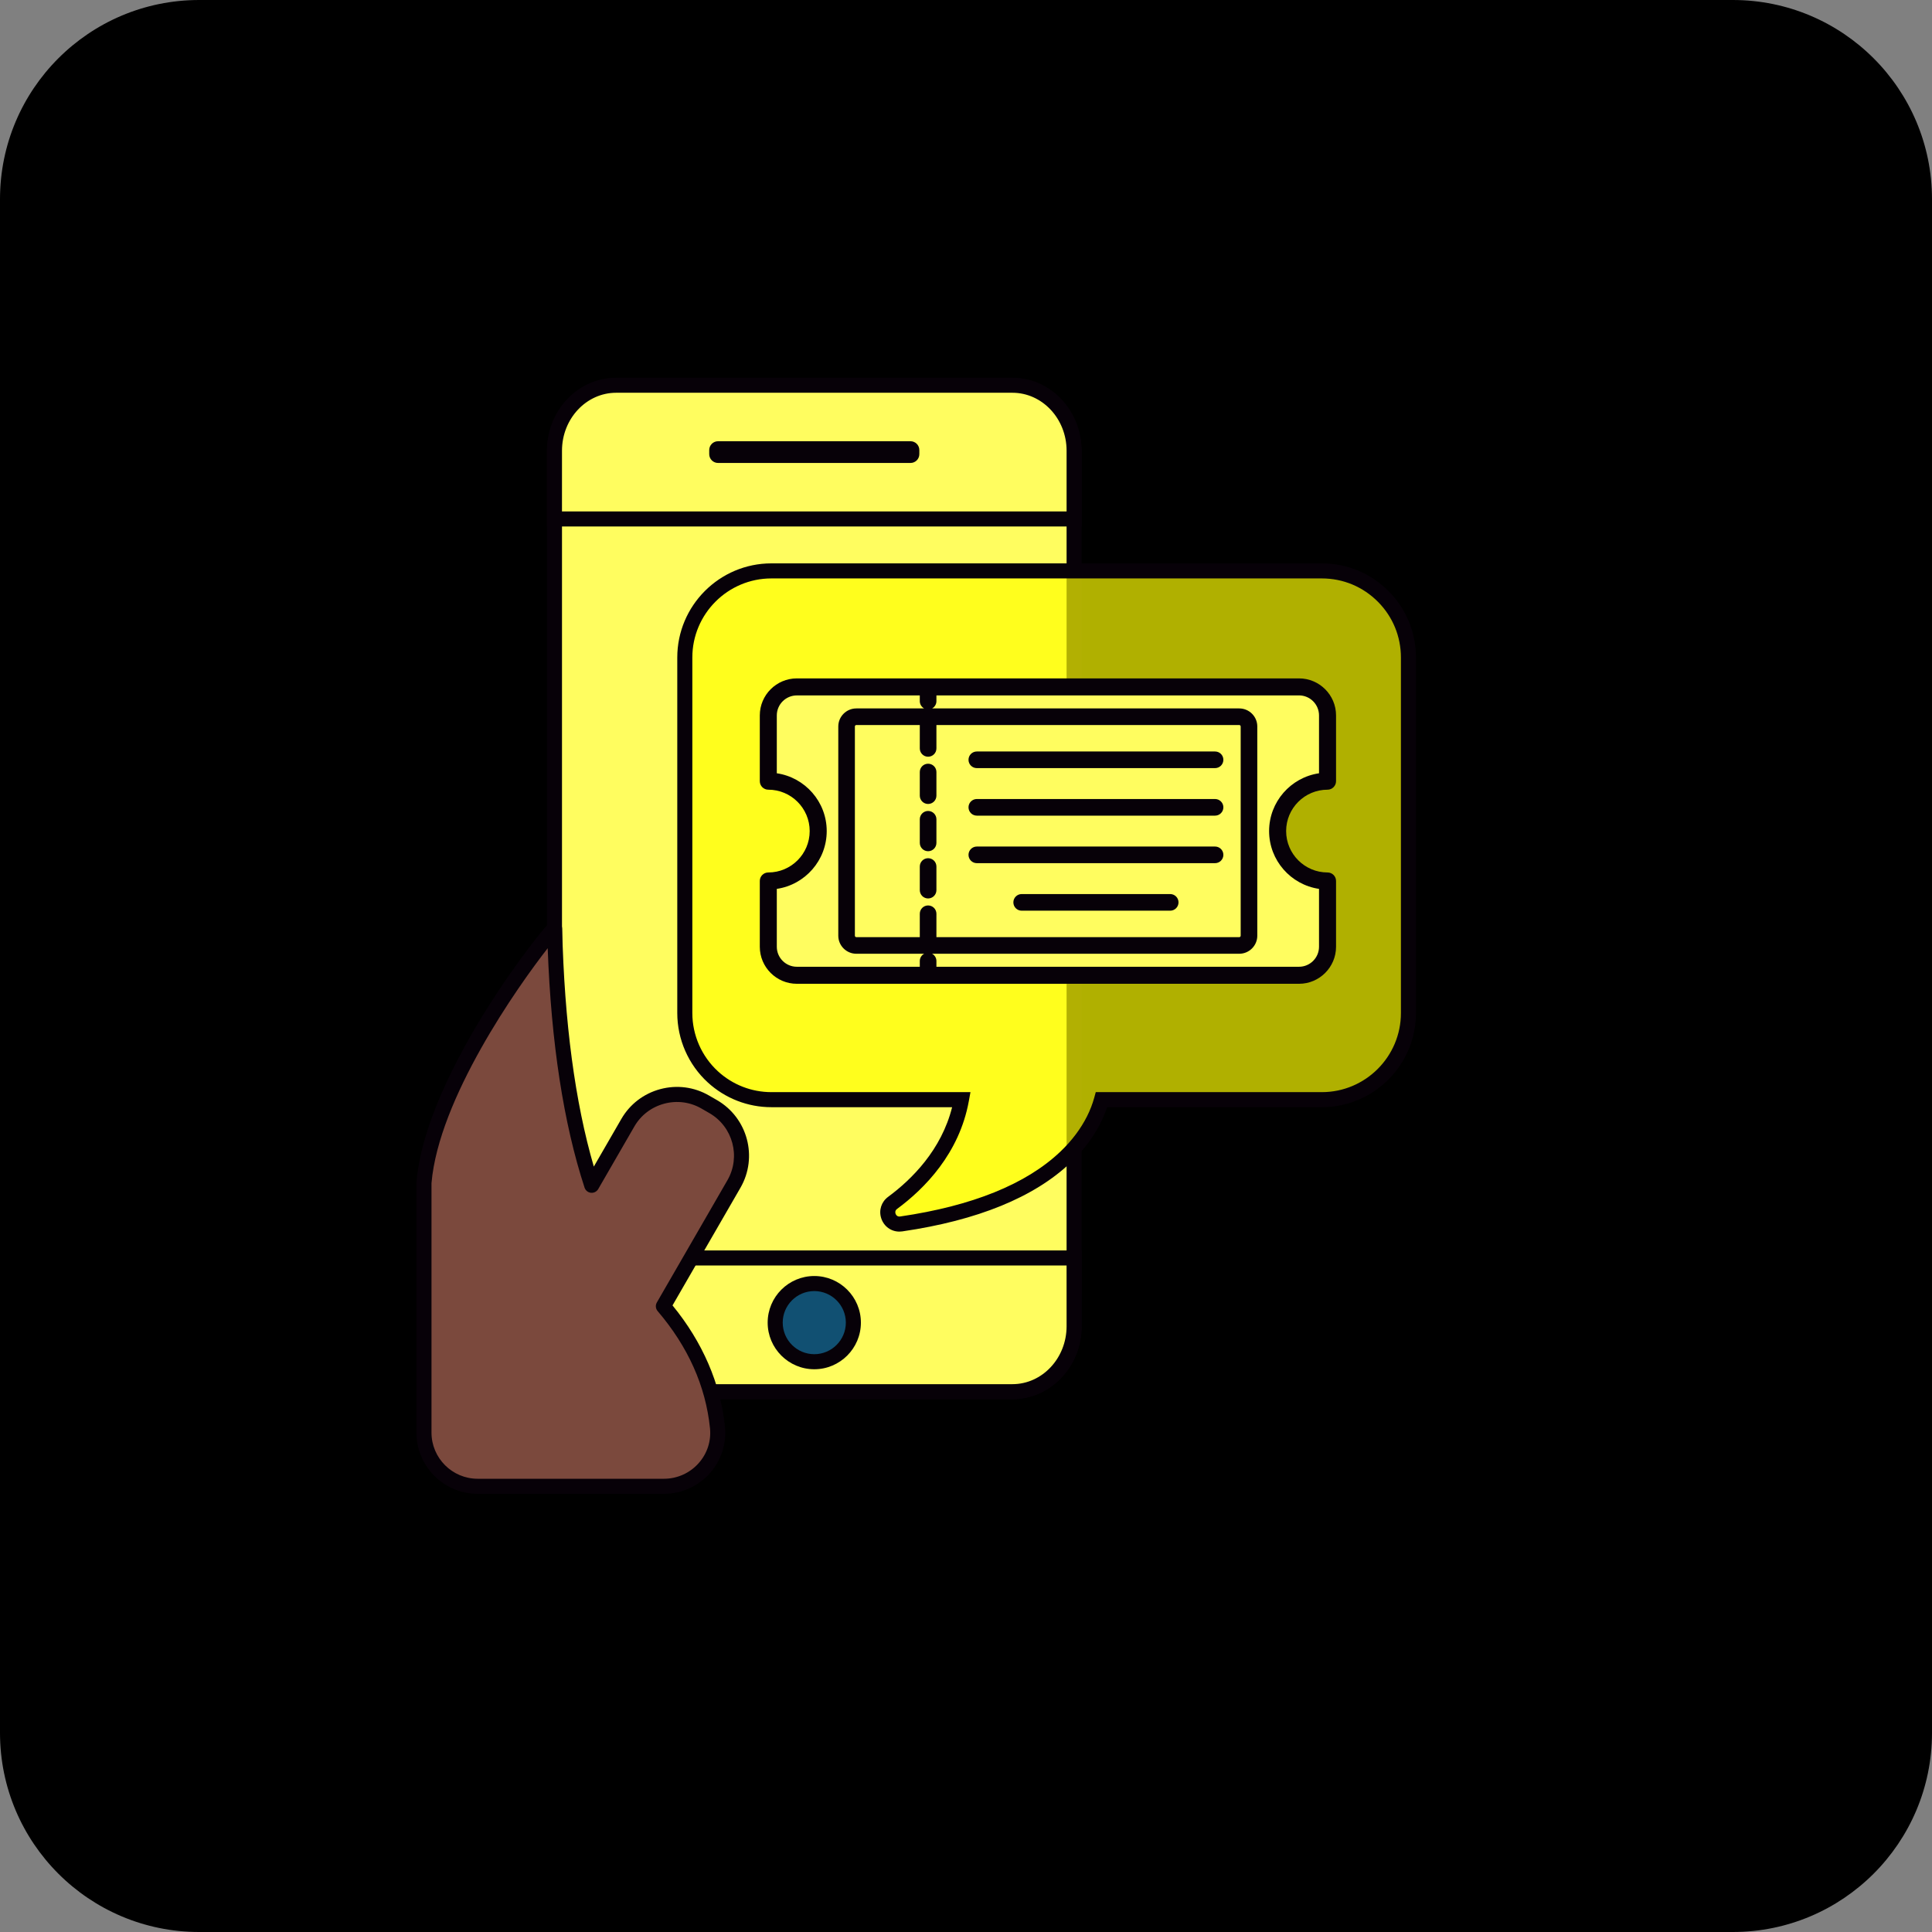 <svg width="97" height="97" viewBox="0 0 97 97" fill="none" xmlns="http://www.w3.org/2000/svg">
<rect x="0" y="0" width="97" height="97" fill="#808080" stroke="none"/>
<path d="M0 10C0 4.477 4.477 0 10 0H87C92.523 0 97 4.477 97 10V87C97 92.523 92.523 97 87 97H10C4.477 97 0 92.523 0 87V10Z" fill="black"/>
<path d="M53.928 22.738V66.586C53.928 68.401 52.54 69.873 50.829 69.873H30.936C29.225 69.873 27.838 68.401 27.838 66.586V22.738C27.838 20.922 29.225 19.451 30.936 19.451H50.829C52.54 19.451 53.928 20.922 53.928 22.738Z" fill="#FFFD5F"/>
<path d="M50.829 70.25H30.936C29.019 70.25 27.46 68.606 27.46 66.586V22.738C27.46 20.717 29.019 19.073 30.936 19.073H50.829C52.746 19.073 54.306 20.717 54.306 22.738V66.586C54.306 68.606 52.746 70.25 50.829 70.25ZM30.936 19.828C29.436 19.828 28.216 21.134 28.216 22.738V66.586C28.216 68.19 29.436 69.495 30.936 69.495H50.829C52.329 69.495 53.55 68.19 53.55 66.586V22.738C53.55 21.134 52.329 19.828 50.829 19.828H30.936Z" fill="#070108"/>
<path d="M53.927 22.628V26.056H27.838V22.628C27.838 20.813 29.225 19.341 30.936 19.341H50.829C52.54 19.341 53.927 20.813 53.927 22.628Z" fill="#FFFD5F"/>
<path d="M54.305 26.434H27.46V22.628C27.46 20.608 29.019 18.964 30.936 18.964H50.829C52.746 18.964 54.305 20.608 54.305 22.628L54.305 26.434ZM28.215 25.678H53.55V22.628C53.55 21.024 52.329 19.719 50.829 19.719H30.936C29.436 19.719 28.216 21.024 28.216 22.628L28.215 25.678Z" fill="#070108"/>
<path d="M53.928 66.586L53.927 63.157H27.837L27.838 66.586C27.838 68.401 29.225 69.873 30.936 69.873H50.829C52.54 69.873 53.928 68.401 53.928 66.586Z" fill="#FFFD5F"/>
<path d="M50.829 70.25H30.936C29.019 70.25 27.46 68.606 27.46 66.586L27.46 62.78H54.305L54.306 66.586C54.306 68.606 52.746 70.25 50.829 70.25ZM28.215 63.535L28.216 66.586C28.216 68.19 29.436 69.495 30.936 69.495H50.829C52.329 69.495 53.55 68.19 53.55 66.586L53.549 63.535H28.215ZM45.715 23.244H36.05C35.807 23.244 35.608 23.045 35.608 22.802V22.596C35.608 22.352 35.807 22.153 36.05 22.153H45.715C45.958 22.153 46.157 22.352 46.157 22.596V22.802C46.157 23.045 45.958 23.244 45.715 23.244Z" fill="#070108"/>
<path d="M40.883 68.368C41.966 68.368 42.845 67.489 42.845 66.405C42.845 65.322 41.966 64.443 40.883 64.443C39.799 64.443 38.92 65.322 38.92 66.405C38.92 67.489 39.799 68.368 40.883 68.368Z" fill="#115072"/>
<path d="M40.883 68.746C39.592 68.746 38.542 67.696 38.542 66.405C38.542 65.115 39.592 64.065 40.883 64.065C42.173 64.065 43.223 65.115 43.223 66.405C43.223 67.696 42.173 68.746 40.883 68.746ZM40.883 64.821C40.009 64.821 39.298 65.532 39.298 66.405C39.298 67.279 40.009 67.99 40.883 67.99C41.756 67.99 42.467 67.279 42.467 66.405C42.467 65.532 41.756 64.821 40.883 64.821Z" fill="#070108"/>
<path d="M35.808 55.561L35.406 55.328C34.051 54.546 32.303 55.015 31.522 56.369L29.708 59.51C28.793 56.711 27.989 52.593 27.846 46.629C27.842 46.444 21.736 53.953 21.286 59.39V71.926C21.286 73.415 22.493 74.622 23.982 74.622H33.338C34.931 74.622 36.184 73.248 36.022 71.663C35.85 69.99 35.197 67.795 33.306 65.581L36.849 59.445C37.631 58.09 37.162 56.343 35.808 55.561Z" fill="#7B493D"/>
<path d="M33.338 75H23.982C22.287 75 20.908 73.621 20.908 71.926V59.39C20.908 59.379 20.909 59.369 20.91 59.359C21.148 56.48 22.915 53.111 24.356 50.792C25.208 49.421 26.002 48.318 26.519 47.635C27.573 46.239 27.662 46.241 27.855 46.248C28.056 46.254 28.22 46.419 28.224 46.62C28.337 51.325 28.871 55.34 29.814 58.571L31.195 56.18C31.623 55.438 32.318 54.906 33.151 54.682C33.984 54.459 34.852 54.572 35.594 55.001L35.997 55.233C37.535 56.121 38.064 58.095 37.176 59.633L33.765 65.541C35.268 67.372 36.177 69.47 36.398 71.624C36.486 72.482 36.204 73.342 35.625 73.984C35.042 74.629 34.208 75 33.338 75ZM21.664 59.406V71.926C21.664 73.204 22.704 74.244 23.982 74.244H33.338C33.995 74.244 34.623 73.965 35.063 73.477C35.506 72.987 35.713 72.356 35.646 71.701C35.429 69.59 34.545 67.614 33.019 65.827C32.914 65.705 32.898 65.531 32.979 65.392L36.522 59.256C37.201 58.079 36.797 56.568 35.619 55.888L35.217 55.656C34.649 55.328 33.985 55.242 33.347 55.413C32.709 55.584 32.176 55.99 31.849 56.558L30.035 59.699C29.961 59.828 29.818 59.901 29.669 59.886C29.521 59.87 29.395 59.769 29.349 59.627C28.296 56.41 27.674 52.37 27.498 47.608C25.981 49.547 22.022 55.169 21.664 59.406Z" fill="#070108"/>
<path d="M70.714 33.013V50.861C70.714 53.264 68.766 55.211 66.364 55.211H55.303C55.159 55.731 54.877 56.429 54.317 57.176C54.091 57.478 53.818 57.79 53.491 58.1C52.056 59.463 49.566 60.819 45.25 61.45C44.926 61.498 44.684 61.298 44.602 61.047C44.531 60.826 44.583 60.563 44.815 60.393C46.225 59.352 47.825 57.669 48.271 55.211H38.73C37.596 55.211 36.563 54.776 35.789 54.065C34.924 53.271 34.382 52.129 34.382 50.861V33.013C34.382 30.611 36.328 28.663 38.73 28.663H66.364C67.576 28.663 68.671 29.158 69.459 29.957C70.236 30.742 70.714 31.821 70.714 33.013Z" fill="#FFFF00" fill-opacity="0.69"/>
<path d="M45.156 61.835C44.74 61.835 44.376 61.574 44.243 61.164C44.113 60.762 44.25 60.34 44.591 60.089C45.781 59.211 47.264 57.735 47.803 55.589H38.73C37.543 55.589 36.408 55.146 35.533 54.343C34.561 53.451 34.004 52.181 34.004 50.861V33.013C34.004 30.406 36.124 28.285 38.73 28.285H66.364C67.639 28.285 68.834 28.785 69.728 29.692C70.607 30.58 71.092 31.76 71.092 33.013V50.861C71.092 53.468 68.971 55.589 66.364 55.589H55.583C55.374 56.219 55.051 56.828 54.619 57.402C54.369 57.737 54.077 58.064 53.752 58.374C51.922 60.112 49.08 61.272 45.305 61.824C45.255 61.831 45.205 61.835 45.156 61.835ZM38.73 29.041C36.541 29.041 34.76 30.823 34.76 33.013V50.861C34.76 51.97 35.228 53.037 36.045 53.787C36.779 54.461 37.733 54.833 38.73 54.833H48.724L48.643 55.278C48.166 57.911 46.42 59.678 45.04 60.697C44.932 60.776 44.945 60.878 44.962 60.931C44.975 60.971 45.031 61.1 45.195 61.076C48.813 60.547 51.517 59.454 53.232 57.826C53.526 57.546 53.789 57.251 54.014 56.95C54.452 56.366 54.763 55.748 54.939 55.11L55.015 54.833H66.365C68.555 54.833 70.336 53.051 70.336 50.861V33.013C70.336 31.96 69.93 30.969 69.191 30.223C68.439 29.461 67.436 29.041 66.365 29.041L38.73 29.041Z" fill="#070108"/>
<path d="M64.146 41.726C64.146 43.11 65.269 44.231 66.651 44.231V47.533C66.651 48.324 66.011 48.966 65.22 48.966H40.007C39.216 48.966 38.574 48.324 38.574 47.533V44.231C39.958 44.231 41.079 43.11 41.079 41.726C41.079 40.343 39.958 39.22 38.574 39.22V35.92C38.574 35.129 39.216 34.487 40.007 34.487H65.22C66.011 34.487 66.651 35.129 66.651 35.92V39.22C65.269 39.22 64.146 40.343 64.146 41.726Z" fill="#FFFD5F"/>
<path d="M62.259 47.468H42.954C42.706 47.468 42.505 47.267 42.505 47.019V36.434C42.505 36.186 42.706 35.985 42.954 35.985H62.259C62.507 35.985 62.708 36.186 62.708 36.434V47.019C62.708 47.267 62.507 47.468 62.259 47.468Z" fill="#FFFD5F"/>
<path d="M46.597 38.344C46.367 38.344 46.18 38.531 46.18 38.761V39.947C46.18 40.178 46.367 40.365 46.597 40.365C46.828 40.365 47.015 40.178 47.015 39.947V38.761C47.015 38.531 46.828 38.344 46.597 38.344ZM46.597 35.972C46.367 35.972 46.18 36.159 46.18 36.389V37.575C46.18 37.806 46.367 37.993 46.597 37.993C46.828 37.993 47.015 37.806 47.015 37.575V36.389C47.015 36.159 46.828 35.972 46.597 35.972ZM46.597 40.716C46.367 40.716 46.18 40.903 46.18 41.133V42.319C46.18 42.55 46.367 42.737 46.597 42.737C46.828 42.737 47.015 42.55 47.015 42.319V41.133C47.015 40.903 46.828 40.716 46.597 40.716Z" fill="#070108"/>
<path d="M66.651 39.648C66.887 39.648 67.079 39.456 67.079 39.22V35.92C67.079 34.894 66.245 34.06 65.22 34.06H40.007C38.981 34.06 38.147 34.895 38.147 35.92V39.22C38.147 39.456 38.338 39.648 38.574 39.648C39.72 39.648 40.652 40.58 40.652 41.726C40.652 42.872 39.72 43.804 38.574 43.804C38.338 43.804 38.147 43.995 38.147 44.231V47.533C38.147 48.559 38.981 49.393 40.007 49.393H65.22C66.245 49.393 67.079 48.559 67.079 47.533V44.231C67.079 43.995 66.888 43.804 66.651 43.804C65.506 43.804 64.573 42.872 64.573 41.726C64.573 40.58 65.505 39.648 66.651 39.648ZM46.18 48.25V48.538H40.007C39.452 48.538 39.001 48.087 39.001 47.533V44.628C40.417 44.42 41.507 43.198 41.507 41.726C41.507 40.254 40.417 39.032 39.001 38.824V35.92C39.001 35.366 39.452 34.915 40.007 34.915H46.18V35.203C46.18 35.361 46.269 35.497 46.398 35.568H42.995C42.495 35.568 42.088 35.975 42.088 36.474V46.979C42.088 47.478 42.495 47.885 42.995 47.885H46.399C46.269 47.956 46.18 48.092 46.18 48.25ZM46.597 45.46C46.367 45.46 46.18 45.647 46.18 45.878V47.052H42.994C42.954 47.052 42.921 47.019 42.921 46.979V36.474C42.921 36.434 42.954 36.401 42.994 36.401H62.218C62.258 36.401 62.291 36.434 62.291 36.474V46.979C62.291 47.019 62.258 47.052 62.218 47.052H47.015V45.878C47.015 45.647 46.828 45.46 46.597 45.46ZM63.718 41.726C63.718 43.198 64.808 44.42 66.224 44.628V47.533C66.224 48.087 65.773 48.538 65.22 48.538H47.015V48.25C47.015 48.092 46.926 47.956 46.797 47.885H62.218C62.718 47.885 63.125 47.478 63.125 46.978V36.474C63.125 35.974 62.718 35.568 62.218 35.568H46.797C46.926 35.497 47.015 35.361 47.015 35.203V34.914H65.22C65.773 34.914 66.224 35.366 66.224 35.92V38.824C64.808 39.032 63.718 40.254 63.718 41.726Z" fill="#070108"/>
<path d="M46.597 43.088C46.367 43.088 46.18 43.275 46.18 43.506V44.691C46.18 44.922 46.367 45.109 46.597 45.109C46.828 45.109 47.015 44.922 47.015 44.691V43.506C47.015 43.275 46.828 43.088 46.597 43.088ZM61.004 38.565H49.044C48.813 38.565 48.626 38.378 48.626 38.147C48.626 37.916 48.813 37.73 49.044 37.73H61.004C61.235 37.73 61.422 37.916 61.422 38.147C61.422 38.378 61.235 38.565 61.004 38.565ZM61.004 40.951H49.044C48.813 40.951 48.626 40.764 48.626 40.533C48.626 40.303 48.813 40.116 49.044 40.116H61.004C61.235 40.116 61.422 40.303 61.422 40.533C61.422 40.764 61.235 40.951 61.004 40.951ZM61.004 43.337H49.044C48.813 43.337 48.626 43.15 48.626 42.919C48.626 42.689 48.813 42.502 49.044 42.502H61.004C61.235 42.502 61.422 42.689 61.422 42.919C61.422 43.15 61.235 43.337 61.004 43.337ZM58.752 45.723H51.295C51.065 45.723 50.878 45.536 50.878 45.306C50.878 45.075 51.065 44.888 51.295 44.888H58.752C58.983 44.888 59.17 45.075 59.17 45.306C59.17 45.536 58.983 45.723 58.752 45.723Z" fill="#070108"/>
</svg>
